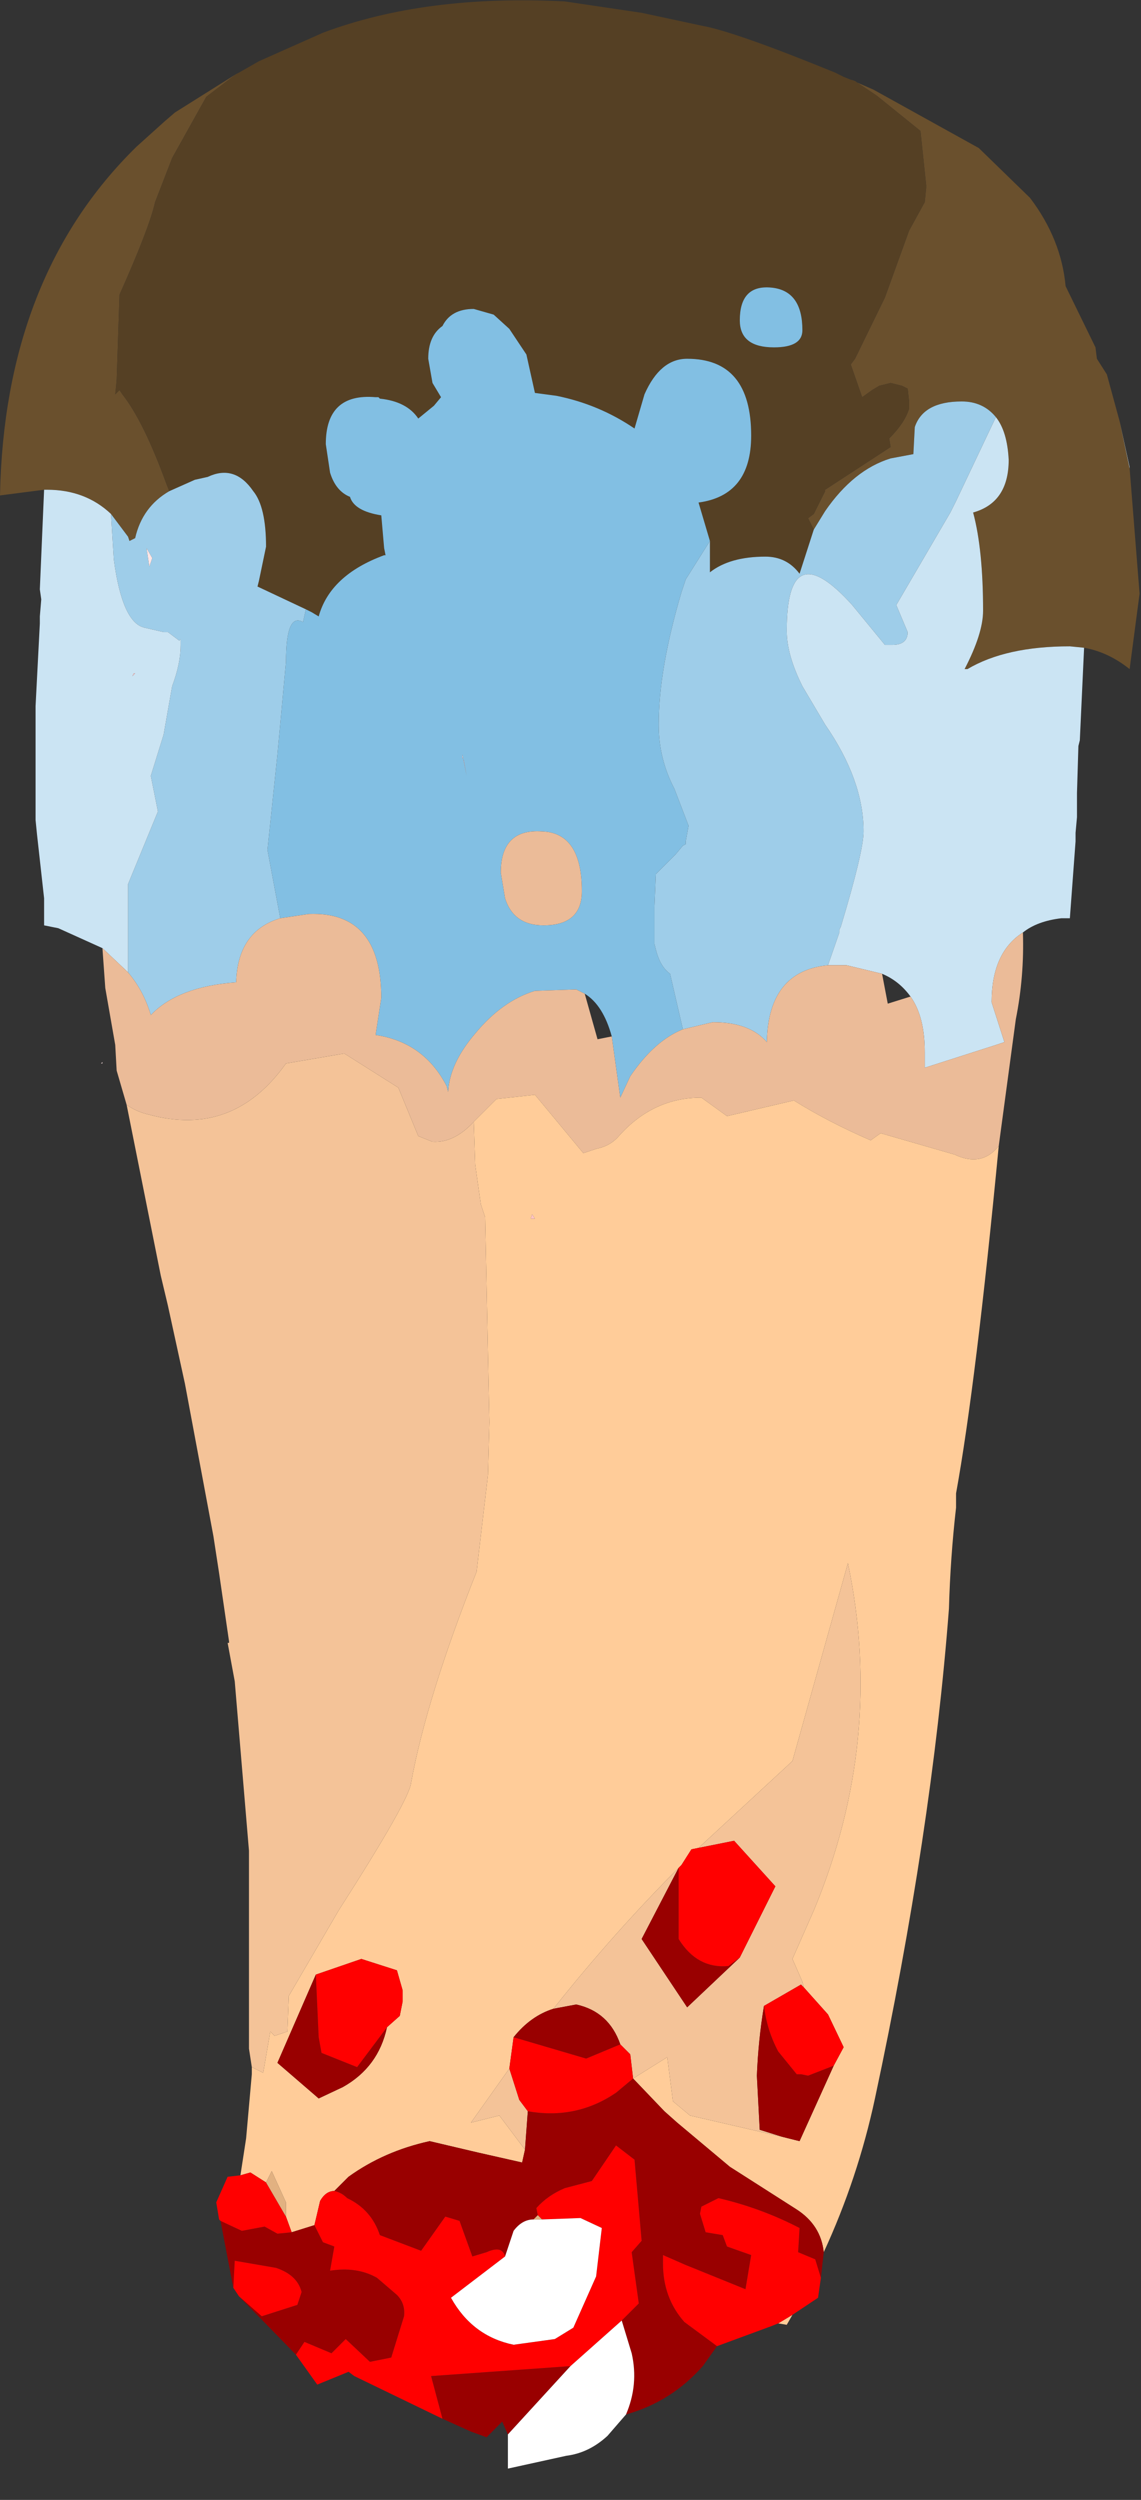 <?xml version="1.0" encoding="UTF-8" standalone="no"?>
<svg xmlns:ffdec="https://www.free-decompiler.com/flash" xmlns:xlink="http://www.w3.org/1999/xlink" ffdec:objectType="frame" height="87.8px" width="40.1px" xmlns="http://www.w3.org/2000/svg">
  <rect width="100%" height="100%" fill="#333333" stroke="none"/>
  <g transform="matrix(1.0, 0.0, 0.0, 1.0, 20.45, 44.95)">
    <use ffdec:characterId="1795" height="86.7" transform="matrix(1.0, 0.0, 0.0, 1.0, -20.45, -44.95)" width="40.05" xlink:href="#shape0"/>
  </g>
  <defs>
    <g id="shape0" transform="matrix(1.0, 0.0, 0.0, 1.0, 20.45, 44.95)">
      <path d="M9.45 -42.15 L10.25 -41.8 13.95 -39.75 15.75 -38.0 Q16.85 -36.55 17.0 -34.9 L18.05 -32.75 18.1 -32.35 18.45 -31.8 18.9 -30.15 19.25 -28.5 19.6 -24.1 19.25 -21.45 Q18.5 -22.05 17.65 -22.2 L17.15 -22.25 Q14.9 -22.25 13.55 -21.45 L13.45 -21.45 Q14.1 -22.7 14.1 -23.5 14.1 -25.65 13.75 -26.95 15.0 -27.3 15.0 -28.8 14.95 -29.8 14.55 -30.3 14.1 -30.85 13.35 -30.85 12.0 -30.85 11.7 -29.95 L11.65 -29.0 10.85 -28.85 Q9.55 -28.45 8.55 -27.0 L8.15 -26.35 7.95 -26.75 8.15 -26.9 8.55 -27.7 8.55 -27.75 10.85 -29.25 10.8 -29.55 Q11.35 -30.1 11.5 -30.6 L11.5 -30.85 11.45 -31.3 11.25 -31.4 10.85 -31.5 10.45 -31.4 10.2 -31.25 9.85 -31.0 9.45 -32.15 9.6 -32.35 10.65 -34.5 11.5 -36.85 12.05 -37.85 12.1 -38.35 12.1 -38.45 11.9 -40.35 10.6 -41.4 10.35 -41.6 9.6 -42.1 9.45 -42.15 M-18.9 -27.75 L-20.45 -27.55 Q-20.3 -35.25 -15.65 -39.8 L-14.65 -40.7 -14.3 -41.0 -12.15 -42.35 -13.2 -41.55 -14.4 -39.4 -15.0 -37.85 Q-15.2 -36.95 -16.25 -34.6 L-16.35 -31.6 -16.4 -31.1 -16.35 -31.15 -16.25 -31.25 -16.15 -31.1 Q-15.4 -30.15 -14.6 -27.95 L-14.5 -27.7 Q-15.45 -27.15 -15.7 -26.05 L-15.9 -25.95 -15.95 -26.1 -16.55 -26.9 Q-17.45 -27.75 -18.8 -27.75 L-18.9 -27.75" fill="#6a502d" fill-rule="evenodd" stroke="none"/>
      <path d="M9.45 -42.15 L9.6 -42.1 10.35 -41.6 10.6 -41.4 11.9 -40.35 12.1 -38.45 12.1 -38.35 12.05 -37.85 11.5 -36.85 10.65 -34.5 9.6 -32.35 9.45 -32.15 9.85 -31.0 10.2 -31.25 10.45 -31.4 10.85 -31.5 11.25 -31.4 11.45 -31.3 11.5 -30.85 11.5 -30.6 Q11.35 -30.1 10.8 -29.55 L10.85 -29.25 8.55 -27.75 8.55 -27.7 8.15 -26.9 7.95 -26.75 8.15 -26.35 7.65 -24.8 Q7.2 -25.4 6.45 -25.4 5.2 -25.4 4.5 -24.85 L4.5 -25.35 4.5 -25.95 4.1 -27.3 Q5.95 -27.55 5.95 -29.65 5.95 -32.35 3.7 -32.35 2.75 -32.35 2.2 -31.1 L1.85 -29.9 Q0.6 -30.75 -0.9 -31.05 L-1.65 -31.15 -1.95 -32.5 -2.55 -33.4 -3.1 -33.9 -3.8 -34.1 Q-4.6 -34.1 -4.9 -33.5 -5.4 -33.15 -5.4 -32.35 L-5.25 -31.5 -4.95 -31.0 -5.2 -30.7 -5.75 -30.25 Q-6.15 -30.85 -7.1 -30.95 L-7.15 -31.0 -7.2 -31.0 -7.25 -31.0 Q-9.0 -31.15 -9.0 -29.35 L-8.85 -28.35 Q-8.65 -27.7 -8.15 -27.5 -8.0 -27.0 -7.05 -26.85 L-6.95 -25.7 -6.9 -25.45 -6.95 -25.45 Q-8.85 -24.75 -9.25 -23.3 L-9.5 -23.45 -9.7 -23.55 -11.4 -24.35 -11.35 -24.55 -11.1 -25.75 Q-11.1 -27.15 -11.55 -27.7 -12.2 -28.65 -13.15 -28.2 L-13.6 -28.1 -14.5 -27.7 -14.6 -27.95 Q-15.4 -30.15 -16.15 -31.1 L-16.25 -31.25 -16.35 -31.15 -16.4 -31.1 -16.35 -31.6 -16.25 -34.6 Q-15.2 -36.95 -15.0 -37.85 L-14.4 -39.4 -13.2 -41.55 -12.15 -42.35 -12.05 -42.4 -11.35 -42.8 -9.1 -43.8 Q-5.5 -45.15 -0.6 -44.9 L2.1 -44.5 4.2 -44.05 Q5.35 -43.85 8.9 -42.4 L9.2 -42.25 9.45 -42.15 M5.55 -33.7 Q5.55 -32.75 6.75 -32.75 7.75 -32.75 7.75 -33.35 7.75 -34.75 6.65 -34.85 5.55 -34.95 5.55 -33.7" fill="#554024" fill-rule="evenodd" stroke="none"/>
      <path d="M5.55 -33.7 Q5.55 -34.95 6.65 -34.85 7.75 -34.75 7.75 -33.35 7.75 -32.75 6.75 -32.75 5.55 -32.75 5.55 -33.7 M-9.7 -23.55 L-9.5 -23.45 -9.25 -23.3 Q-8.85 -24.75 -6.95 -25.45 L-6.9 -25.45 -6.95 -25.7 -7.05 -26.85 Q-8.0 -27.0 -8.15 -27.5 -8.65 -27.7 -8.85 -28.35 L-9.0 -29.35 Q-9.0 -31.15 -7.25 -31.0 L-7.2 -31.0 -7.15 -31.0 -7.1 -30.95 Q-6.15 -30.85 -5.75 -30.25 L-5.2 -30.7 -4.95 -31.0 -5.25 -31.5 -5.4 -32.35 Q-5.4 -33.15 -4.9 -33.5 -4.6 -34.1 -3.8 -34.1 L-3.1 -33.9 -2.55 -33.4 -1.95 -32.5 -1.65 -31.15 -0.9 -31.05 Q0.6 -30.75 1.85 -29.9 L2.2 -31.1 Q2.75 -32.35 3.7 -32.35 5.95 -32.35 5.95 -29.65 5.95 -27.55 4.1 -27.3 L4.5 -25.95 3.65 -24.6 3.5 -24.15 Q2.7 -21.45 2.7 -19.5 2.7 -18.3 3.25 -17.25 L3.75 -15.95 3.65 -15.4 3.65 -15.3 3.55 -15.25 3.3 -14.95 2.6 -14.25 2.55 -13.1 2.55 -11.8 2.6 -11.6 Q2.75 -11.0 3.1 -10.75 L3.4 -9.45 3.55 -8.8 Q2.55 -8.4 1.7 -7.15 L1.35 -6.4 1.05 -8.55 Q0.75 -9.65 0.1 -10.05 L-0.2 -10.2 -1.65 -10.15 Q-2.8 -9.8 -3.75 -8.65 -4.65 -7.6 -4.7 -6.6 L-4.75 -6.8 Q-5.55 -8.35 -7.25 -8.6 L-7.05 -9.9 Q-7.05 -12.95 -9.6 -12.85 L-10.6 -12.7 -11.05 -15.1 -10.7 -18.45 -10.4 -21.7 Q-10.4 -23.45 -9.8 -23.1 L-9.7 -23.55 M-4.15 -18.25 L-4.05 -17.7 -4.2 -18.45 -4.2 -18.35 -4.15 -18.25 M-3.6 -15.4 L-3.6 -15.35 -3.95 -15.15 -3.6 -15.35 -3.6 -15.4 M-2.85 -14.3 L-2.7 -13.4 Q-2.4 -12.45 -1.35 -12.45 0.0 -12.45 0.0 -13.65 0.0 -15.7 -1.4 -15.75 -2.85 -15.85 -2.85 -14.3" fill="#82bfe3" fill-rule="evenodd" stroke="none"/>
      <path d="M8.15 -26.35 L8.55 -27.0 Q9.55 -28.45 10.85 -28.85 L11.65 -29.0 11.7 -29.95 Q12.0 -30.85 13.35 -30.85 14.1 -30.85 14.55 -30.3 L13.15 -27.35 12.95 -26.95 11.05 -23.7 11.45 -22.75 Q11.45 -22.3 10.9 -22.3 L10.65 -22.3 9.5 -23.7 Q7.2 -26.25 7.2 -22.8 7.2 -21.95 7.75 -20.85 L8.55 -19.5 Q9.9 -17.55 9.9 -15.75 9.9 -15.05 9.1 -12.4 L9.05 -12.3 9.05 -12.2 8.65 -11.05 Q6.55 -10.85 6.5 -8.35 5.9 -9.05 4.6 -9.05 L3.55 -8.8 3.4 -9.45 3.1 -10.75 Q2.75 -11.0 2.6 -11.6 L2.55 -11.8 2.55 -13.1 2.6 -14.25 3.3 -14.95 3.55 -15.25 3.65 -15.3 3.65 -15.4 3.75 -15.95 3.25 -17.25 Q2.7 -18.3 2.7 -19.5 2.7 -21.45 3.5 -24.15 L3.65 -24.6 4.5 -25.95 4.5 -25.35 4.5 -24.85 Q5.2 -25.4 6.45 -25.4 7.2 -25.4 7.65 -24.8 L8.15 -26.35 M-9.7 -23.55 L-9.8 -23.1 Q-10.4 -23.45 -10.4 -21.7 L-10.7 -18.45 -11.05 -15.1 -10.6 -12.7 Q-12.1 -12.25 -12.15 -10.45 -14.2 -10.3 -15.15 -9.3 -15.4 -10.15 -15.95 -10.8 L-15.95 -13.9 -14.9 -16.45 -15.15 -17.7 -14.7 -19.15 -14.4 -20.85 Q-14.1 -21.65 -14.1 -22.3 L-14.1 -22.5 -14.15 -22.45 -14.35 -22.6 -14.55 -22.75 -14.7 -22.75 -15.35 -22.9 Q-16.15 -23.05 -16.45 -25.3 L-16.55 -26.9 -15.95 -26.1 -15.9 -25.95 -15.7 -26.05 Q-15.45 -27.15 -14.5 -27.7 L-13.6 -28.1 -13.15 -28.2 Q-12.2 -28.65 -11.55 -27.7 -11.1 -27.15 -11.1 -25.75 L-11.35 -24.55 -11.4 -24.35 -9.7 -23.55 M-15.2 -25.05 L-15.1 -25.35 -15.3 -25.7 -15.2 -25.05" fill="#9ecde9" fill-rule="evenodd" stroke="none"/>
      <path d="M14.55 -30.3 Q14.95 -29.8 15.0 -28.8 15.0 -27.3 13.75 -26.95 14.1 -25.65 14.1 -23.5 14.1 -22.7 13.45 -21.45 L13.55 -21.45 Q14.9 -22.25 17.15 -22.25 L17.65 -22.2 17.5 -18.95 17.45 -18.75 17.4 -17.1 17.4 -16.25 17.35 -15.7 17.35 -15.4 17.15 -12.7 16.85 -12.7 Q16.0 -12.6 15.5 -12.2 14.4 -11.5 14.4 -9.75 L14.85 -8.35 14.55 -8.25 12.05 -7.45 12.05 -8.0 Q12.05 -9.25 11.55 -9.95 11.15 -10.5 10.55 -10.75 L9.3 -11.05 8.65 -11.05 9.05 -12.2 9.05 -12.3 9.1 -12.4 Q9.9 -15.05 9.9 -15.75 9.9 -17.55 8.55 -19.5 L7.75 -20.85 Q7.2 -21.95 7.2 -22.8 7.2 -26.25 9.5 -23.7 L10.65 -22.3 10.9 -22.3 Q11.45 -22.3 11.45 -22.75 L11.05 -23.7 12.95 -26.95 13.15 -27.35 14.55 -30.3 M19.25 -28.5 L18.9 -30.15 19.25 -28.55 19.25 -28.5 M-16.85 -11.65 L-18.4 -12.35 -18.9 -12.45 -18.9 -13.4 -19.15 -15.65 -19.2 -16.15 -19.2 -18.85 -19.2 -20.15 -19.05 -23.05 -19.05 -23.2 -19.05 -23.3 -19.0 -23.9 -19.05 -24.25 -18.9 -27.75 -18.8 -27.75 Q-17.45 -27.75 -16.55 -26.9 L-16.45 -25.3 Q-16.15 -23.05 -15.35 -22.9 L-14.7 -22.75 -14.55 -22.75 -14.35 -22.6 -14.15 -22.45 -14.1 -22.5 -14.1 -22.3 Q-14.1 -21.65 -14.4 -20.85 L-14.7 -19.15 -15.15 -17.7 -14.9 -16.45 -15.95 -13.9 -15.95 -10.8 -16.85 -11.65 M-15.7 -21.3 L-15.75 -21.3 -15.8 -21.2 -15.7 -21.3" fill="#cbe4f3" fill-rule="evenodd" stroke="none"/>
      <path d="M18.3 -17.85 L18.3 -17.8 18.3 -17.9 18.3 -17.85 M-15.2 -25.05 L-15.3 -25.7 -15.1 -25.35 -15.2 -25.05 M-16.85 -7.65 L-16.85 -7.6 -16.9 -7.6 -16.85 -7.65" fill="#ffe6e6" fill-rule="evenodd" stroke="none"/>
      <path d="M-10.6 -12.7 L-9.6 -12.85 Q-7.05 -12.95 -7.05 -9.9 L-7.25 -8.6 Q-5.55 -8.35 -4.75 -6.8 L-4.7 -6.6 Q-4.65 -7.6 -3.75 -8.65 -2.8 -9.8 -1.65 -10.15 L-0.2 -10.2 0.1 -10.05 0.55 -8.45 1.05 -8.55 1.35 -6.4 1.7 -7.15 Q2.55 -8.4 3.55 -8.8 L4.6 -9.05 Q5.9 -9.05 6.5 -8.35 6.55 -10.85 8.65 -11.05 L9.3 -11.05 10.55 -10.75 10.75 -9.7 11.55 -9.95 Q12.05 -9.25 12.05 -8.0 L12.05 -7.45 14.55 -8.25 14.85 -8.35 14.4 -9.75 Q14.4 -11.5 15.5 -12.2 15.55 -10.65 15.25 -9.15 L14.65 -4.7 Q14.05 -3.95 13.1 -4.4 L10.5 -5.15 10.15 -4.9 Q8.65 -5.55 7.45 -6.3 L5.1 -5.75 4.2 -6.4 Q2.5 -6.4 1.3 -5.05 1.0 -4.7 0.5 -4.6 L0.05 -4.45 -1.65 -6.5 -3.0 -6.35 -3.8 -5.55 Q-4.5 -4.8 -5.25 -4.85 L-5.75 -5.05 -6.45 -6.75 -8.35 -7.95 -10.4 -7.6 Q-12.25 -5.0 -15.2 -5.8 -15.65 -5.9 -16.0 -6.15 L-16.35 -7.35 -16.4 -8.25 -16.75 -10.25 -16.85 -11.65 -15.95 -10.8 Q-15.4 -10.15 -15.15 -9.3 -14.2 -10.3 -12.15 -10.45 -12.1 -12.25 -10.6 -12.7 M-2.85 -14.3 Q-2.85 -15.85 -1.4 -15.75 0.0 -15.7 0.0 -13.65 0.0 -12.45 -1.35 -12.45 -2.4 -12.45 -2.7 -13.4 L-2.85 -14.3" fill="#ebbb98" fill-rule="evenodd" stroke="none"/>
      <path d="M-3.8 -5.55 L-3.0 -6.35 -1.65 -6.5 0.05 -4.45 0.5 -4.6 Q1.0 -4.7 1.3 -5.05 2.5 -6.4 4.2 -6.4 L5.1 -5.75 7.45 -6.3 Q8.65 -5.55 10.15 -4.9 L10.5 -5.15 13.1 -4.4 Q14.05 -3.95 14.65 -4.7 13.85 3.65 13.15 7.5 L13.15 8.0 Q12.95 9.75 12.9 11.55 12.3 19.4 10.3 28.75 9.7 31.55 8.5 34.15 8.4 33.2 7.55 32.65 L5.2 31.15 3.35 29.6 2.9 29.2 1.8 28.05 3.0 27.3 3.2 28.85 3.8 29.35 7.05 30.1 7.65 30.25 8.85 27.6 9.2 26.95 8.65 25.8 7.8 24.85 7.75 24.65 7.4 23.85 8.15 22.15 Q10.65 16.15 9.35 9.95 L7.4 16.9 4.1 19.95 3.85 20.0 3.5 20.55 Q1.1 22.95 -1.0 25.6 -1.8 25.85 -2.4 26.6 L-2.55 27.7 -3.9 29.6 -2.9 29.35 -2.0 30.55 -2.1 31.0 -3.65 30.65 -5.35 30.25 Q-6.95 30.6 -8.2 31.5 L-8.7 32.0 Q-9.0 32.0 -9.2 32.35 L-9.4 33.2 -10.2 33.45 -10.4 32.9 -10.4 32.4 -10.9 31.3 -11.1 31.7 -11.65 31.35 -12.0 31.45 -11.8 30.15 -11.6 27.9 -11.6 27.65 -11.2 27.85 -10.95 26.4 -10.8 26.55 -10.35 26.4 -10.3 25.15 -8.55 22.15 Q-6.05 18.25 -6.0 17.65 -5.45 14.65 -3.7 10.25 L-3.3 6.85 -3.25 5.0 -3.4 -2.2 -3.55 -2.65 -3.75 -4.05 -3.8 -5.55 M7.4 36.35 L7.2 36.7 6.9 36.65 7.4 36.35 M-1.8 -2.15 L-1.65 -2.15 -1.75 -2.3 -1.8 -2.15 M-6.85 26.25 L-6.4 25.85 -6.3 25.35 -6.3 24.95 -6.5 24.25 -7.75 23.85 -9.35 24.4 -10.7 27.5 -9.25 28.75 -8.4 28.35 Q-7.15 27.65 -6.85 26.25" fill="#ffcc99" fill-rule="evenodd" stroke="none"/>
      <path d="M-11.6 27.65 L-11.7 27.0 -11.7 20.05 -12.2 14.1 -12.45 12.75 -12.4 12.75 -12.4 12.7 -12.75 10.3 -12.95 9.0 -13.95 3.65 -14.55 0.9 -14.8 -0.15 -16.0 -6.15 Q-15.65 -5.9 -15.2 -5.8 -12.25 -5.0 -10.4 -7.6 L-8.35 -7.95 -6.45 -6.75 -5.75 -5.05 -5.25 -4.85 Q-4.5 -4.8 -3.8 -5.55 L-3.75 -4.05 -3.55 -2.65 -3.4 -2.2 -3.25 5.0 -3.3 6.85 -3.7 10.25 Q-5.45 14.65 -6.0 17.65 -6.05 18.25 -8.55 22.15 L-10.3 25.15 -10.35 26.4 -10.8 26.55 -10.95 26.4 -11.2 27.85 -11.6 27.65 M5.55 23.8 L6.8 21.3 5.35 19.7 4.1 19.95 7.4 16.9 9.35 9.95 Q10.65 16.15 8.15 22.15 L7.4 23.85 7.75 24.65 7.8 24.85 7.7 24.75 6.4 25.5 Q6.2 26.7 6.15 27.95 L6.25 29.85 7.05 30.1 3.8 29.35 3.2 28.85 3.0 27.3 1.8 28.05 1.7 27.2 1.35 26.85 Q0.95 25.7 -0.2 25.45 L-1.0 25.6 Q1.1 22.95 3.5 20.55 L3.4 20.65 2.1 23.15 3.7 25.55 5.55 23.8 M-2.55 27.7 L-2.2 28.8 -1.9 29.2 -2.0 30.55 -2.9 29.35 -3.9 29.6 -2.55 27.7" fill="#f4c398" fill-rule="evenodd" stroke="none"/>
      <path d="M-3.6 -15.4 L-3.6 -15.35 -3.95 -15.15 -3.6 -15.35 -3.6 -15.4 M-4.15 -18.25 L-4.2 -18.35 -4.2 -18.45 -4.05 -17.7 -4.15 -18.25" fill="#ffcece" fill-rule="evenodd" stroke="none"/>
      <path d="M-15.7 -21.3 L-15.8 -21.2 -15.75 -21.3 -15.7 -21.3 M-1.8 -2.15 L-1.75 -2.3 -1.65 -2.15 -1.8 -2.15" fill="#ffc4c4" fill-rule="evenodd" stroke="none"/>
      <path d="M8.5 34.15 L8.4 35.05 8.2 34.4 7.6 34.15 7.65 33.3 Q6.3 32.6 4.8 32.25 L4.2 32.55 4.15 32.8 4.35 33.45 4.95 33.55 5.1 33.95 5.95 34.25 5.75 35.45 3.9 34.7 3.65 34.6 2.85 34.25 2.85 34.55 Q2.85 35.75 3.6 36.6 L4.75 37.45 4.25 38.15 Q3.15 39.4 1.55 39.85 2.0 38.8 1.75 37.7 L1.4 36.55 2.0 35.95 1.75 34.15 2.1 33.75 1.85 30.9 1.2 30.4 0.35 31.65 -0.6 31.9 Q-1.2 32.15 -1.6 32.6 L-1.55 32.85 -1.7 33.0 Q-2.1 33.0 -2.4 33.4 L-2.7 34.3 Q-2.8 33.9 -3.35 34.15 L-3.85 34.3 -4.3 33.05 -4.8 32.9 -5.65 34.1 -7.1 33.55 Q-7.4 32.65 -8.25 32.25 -8.45 32.05 -8.7 32.0 L-8.2 31.5 Q-6.95 30.6 -5.35 30.25 L-3.65 30.65 -2.1 31.0 -2.0 30.55 -1.9 29.2 Q-0.2 29.5 1.2 28.55 L1.8 28.05 2.9 29.2 3.35 29.6 5.2 31.15 7.55 32.65 Q8.4 33.2 8.5 34.15 M-2.6 40.55 L-2.8 40.1 -3.35 40.65 -3.9 40.45 -4.9 40.0 -5.3 38.5 -0.4 38.15 -2.6 40.55 M-10.05 37.75 L-12.05 35.7 -11.25 36.4 -10.0 36.0 -9.85 35.55 Q-10.0 34.95 -10.75 34.7 L-12.2 34.45 -12.25 35.4 -12.7 33.05 -11.95 33.4 -11.15 33.25 -10.7 33.5 -10.2 33.45 -9.4 33.2 -9.1 33.8 -8.7 33.95 -8.85 34.8 Q-7.9 34.65 -7.2 35.05 L-6.5 35.65 Q-6.2 35.95 -6.25 36.4 L-6.7 37.85 -7.45 38.0 -8.3 37.2 -8.8 37.7 -9.75 37.3 -10.05 37.75 M3.4 20.65 L3.4 23.15 Q4.05 24.2 5.15 24.1 L5.55 23.8 3.7 25.55 2.1 23.15 3.4 20.65 M6.4 25.5 Q6.5 26.35 6.9 27.1 L7.55 27.9 7.7 27.9 7.95 27.95 8.85 27.6 7.65 30.25 7.05 30.1 6.25 29.85 6.15 27.95 Q6.2 26.7 6.4 25.5 M1.35 26.85 L0.15 27.35 -2.4 26.6 Q-1.8 25.85 -1.0 25.6 L-0.2 25.45 Q0.95 25.7 1.35 26.85 M-6.85 26.25 Q-7.15 27.65 -8.4 28.35 L-9.25 28.75 -10.7 27.5 -9.35 24.4 -9.25 26.6 -9.15 27.15 -7.9 27.65 -6.85 26.25" fill="#990000" fill-rule="evenodd" stroke="none"/>
      <path d="M8.4 35.05 L8.3 35.75 7.4 36.35 6.9 36.65 6.65 36.75 4.75 37.45 3.6 36.6 Q2.85 35.75 2.85 34.55 L2.85 34.25 3.65 34.6 3.9 34.7 5.75 35.45 5.95 34.25 5.1 33.95 4.95 33.55 4.35 33.45 4.15 32.8 4.2 32.55 4.8 32.25 Q6.3 32.6 7.65 33.3 L7.6 34.15 8.2 34.4 8.4 35.05 M-4.9 40.0 L-8.0 38.5 -8.2 38.35 -9.3 38.8 -10.05 37.75 -9.75 37.3 -8.8 37.7 -8.3 37.2 -7.45 38.0 -6.7 37.85 -6.25 36.4 Q-6.2 35.95 -6.5 35.65 L-7.2 35.05 Q-7.9 34.65 -8.85 34.8 L-8.7 33.95 -9.1 33.8 -9.4 33.2 -9.2 32.35 Q-9.0 32.0 -8.7 32.0 -8.45 32.05 -8.25 32.25 -7.4 32.65 -7.1 33.55 L-5.65 34.1 -4.8 32.9 -4.3 33.05 -3.85 34.3 -3.35 34.15 Q-2.8 33.9 -2.7 34.3 L-4.6 35.75 Q-3.85 37.1 -2.4 37.4 L-0.95 37.2 -0.3 36.8 0.5 35.0 0.7 33.3 -0.05 32.95 -1.4 33.0 -1.55 32.85 -1.6 32.6 Q-1.2 32.15 -0.6 31.9 L0.35 31.65 1.2 30.4 1.85 30.9 2.1 33.75 1.75 34.15 2.0 35.95 1.4 36.55 -0.4 38.15 -5.3 38.5 -4.9 40.0 M-12.05 35.7 L-12.25 35.4 -12.2 34.45 -10.75 34.7 Q-10.0 34.95 -9.85 35.55 L-10.0 36.0 -11.25 36.4 -12.05 35.7 M-12.7 33.05 L-12.75 33.0 -12.85 32.4 -12.45 31.5 -12.0 31.45 -11.65 31.35 -11.1 31.7 -10.4 32.9 -10.2 33.45 -10.7 33.5 -11.15 33.25 -11.95 33.4 -12.7 33.05 M5.55 23.8 L5.15 24.1 Q4.05 24.2 3.4 23.15 L3.4 20.65 3.5 20.55 3.85 20.0 4.1 19.95 5.35 19.7 6.8 21.3 5.55 23.8 M7.8 24.85 L8.65 25.8 9.2 26.95 8.85 27.6 7.95 27.95 7.7 27.9 7.55 27.9 6.9 27.1 Q6.5 26.35 6.4 25.5 L7.7 24.75 7.8 24.85 M1.35 26.85 L1.7 27.2 1.8 28.05 1.2 28.55 Q-0.2 29.5 -1.9 29.2 L-2.2 28.8 -2.55 27.7 -2.4 26.6 0.15 27.35 1.35 26.85 M-9.35 24.4 L-7.75 23.85 -6.5 24.25 -6.3 24.95 -6.3 25.35 -6.4 25.85 -6.85 26.25 -7.9 27.65 -9.15 27.15 -9.25 26.6 -9.35 24.4" fill="#ff0000" fill-rule="evenodd" stroke="none"/>
      <path d="M1.55 39.85 L0.9 40.6 Q0.25 41.2 -0.55 41.3 L-2.6 41.75 -2.6 40.55 -0.4 38.15 1.4 36.55 1.75 37.7 Q2.0 38.8 1.55 39.85 M-1.4 33.0 L-0.05 32.95 0.7 33.3 0.5 35.0 -0.3 36.8 -0.95 37.2 -2.4 37.4 Q-3.85 37.1 -4.6 35.75 L-2.7 34.3 -2.4 33.4 Q-2.1 33.0 -1.7 33.0 L-1.4 33.0" fill="#ffffff" fill-rule="evenodd" stroke="none"/>
      <path d="M-1.55 32.85 L-1.4 33.0 -1.7 33.0 -1.55 32.85 M-11.1 31.7 L-10.9 31.3 -10.4 32.4 -10.4 32.9 -11.1 31.7" fill="#e2b181" fill-rule="evenodd" stroke="none"/>
    </g>
  </defs>
</svg>

